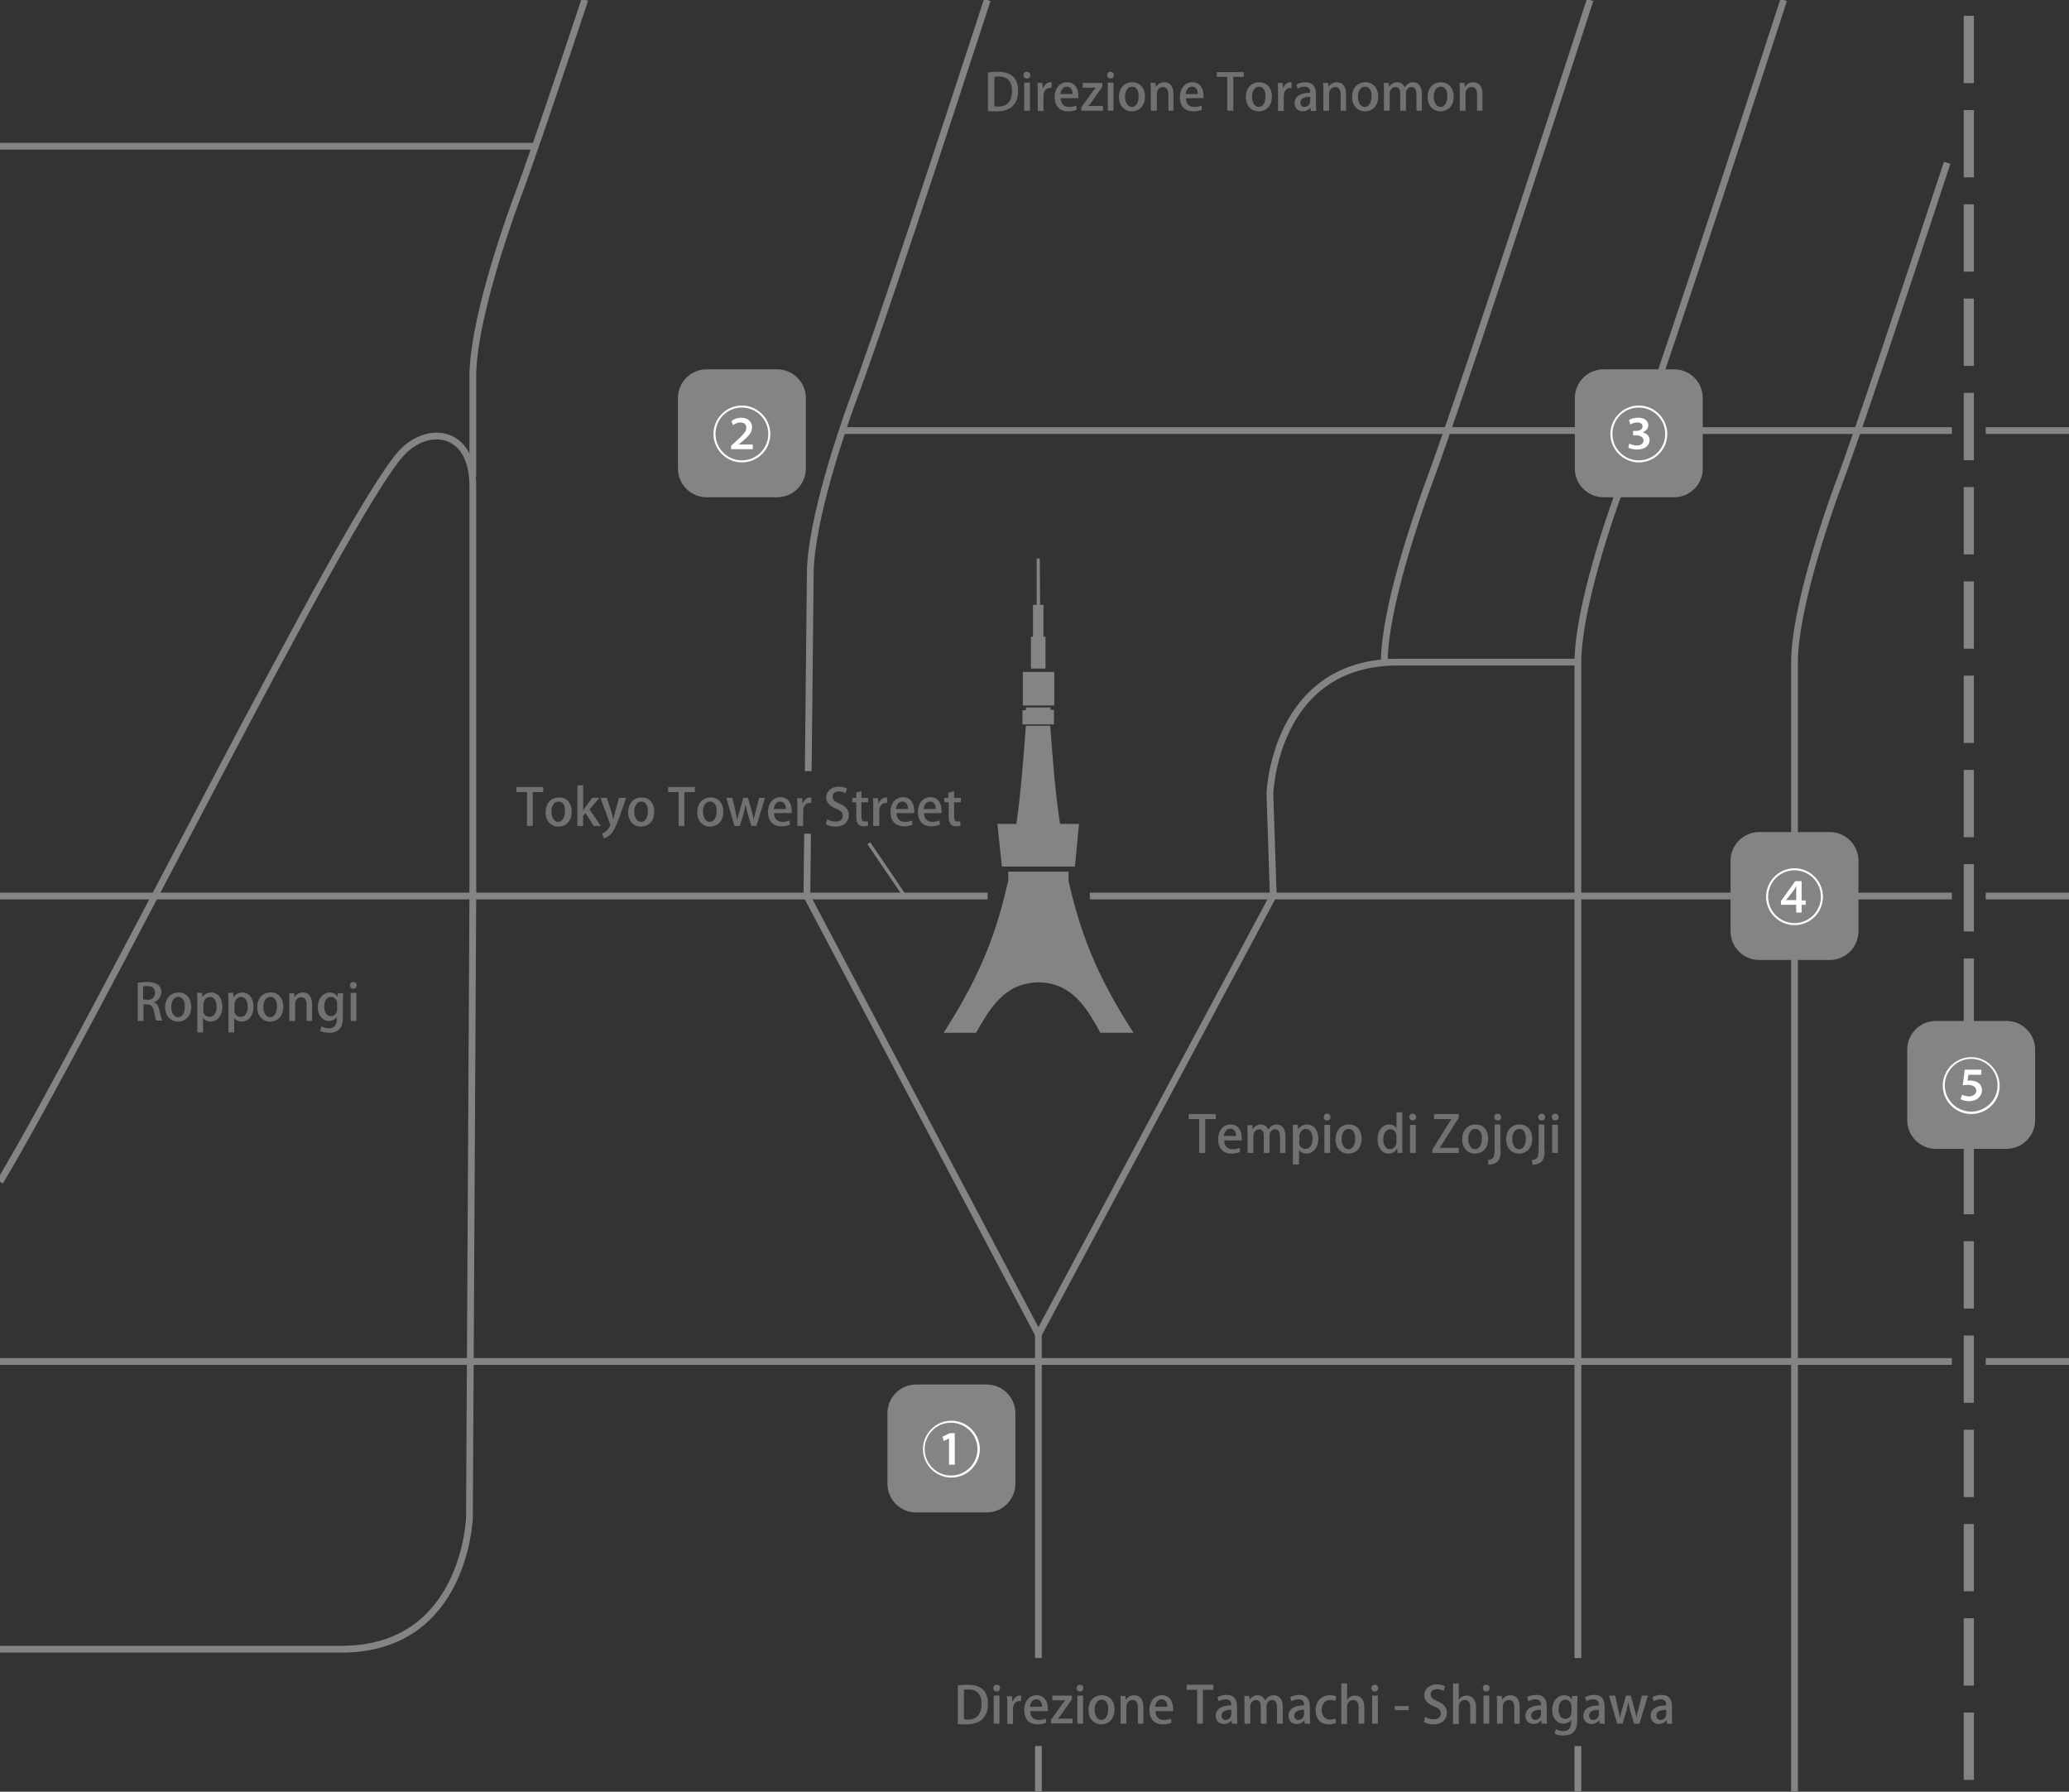 <?xml version="1.0" encoding="utf-8"?>
<!-- Generator: Adobe Illustrator 21.1.0, SVG Export Plug-In . SVG Version: 6.00 Build 0)  -->
<svg version="1.1" id="レイヤー_1" xmlns="http://www.w3.org/2000/svg" xmlns:xlink="http://www.w3.org/1999/xlink" x="0px"
	 y="0px" viewBox="0 0 611.3 529.3" style="enable-background:new 0 0 611.3 529.3;" xml:space="preserve">
<rect x="0" y="0" width="611.3" height="529.3" fill="#333333" stroke="none"/>
<style type="text/css">
	.st0{clip-path:url(#SVGID_2_);fill:none;stroke:#848484;stroke-width:2;stroke-miterlimit:10;}
	.st1{clip-path:url(#SVGID_2_);fill:none;stroke:#848484;stroke-width:3;stroke-miterlimit:10;stroke-dasharray:19.891,7.956;}
	.st2{clip-path:url(#SVGID_2_);fill:#848484;}
	.st3{clip-path:url(#SVGID_2_);fill:#FFFFFF;}
	.st4{clip-path:url(#SVGID_2_);fill:none;stroke:#848484;stroke-miterlimit:10;}
	.st5{clip-path:url(#SVGID_2_);fill:#727171;}
</style>
<g>
	<defs>
		<rect id="SVGID_1_" width="611.3" height="529.3"/>
	</defs>
	<clipPath id="SVGID_2_">
		<use xlink:href="#SVGID_1_"  style="overflow:visible;"/>
	</clipPath>
	<path class="st0" d="M409,195.7c0-15.7,9.7-43.6,12.4-51c9.3-24.9,35.9-106.1,48.4-144.7"/>
	<path class="st0" d="M139.7,140.7v-29.5c0-15.7,9.7-43.6,12.4-51c4.3-11.4,12.2-34.7,20.7-60.3"/>
	<path class="st0" d="M530.2,529.3V195.7c0-15.7,9.7-43.6,12.4-51c6.3-16.7,20.3-59,32.7-96.6"/>
	<line class="st1" x1="581.7" y1="525.8" x2="581.7" y2="0.7"/>
	<line class="st0" x1="586.7" y1="402.2" x2="611.9" y2="402.2"/>
	<line class="st0" x1="0" y1="402.2" x2="576.7" y2="402.2"/>
	<line class="st0" x1="586.7" y1="264.7" x2="611.9" y2="264.7"/>
	<line class="st0" x1="322" y1="264.7" x2="576.7" y2="264.7"/>
	<line class="st0" x1="0" y1="264.7" x2="291.8" y2="264.7"/>
	<line class="st0" x1="586.7" y1="127.2" x2="611.9" y2="127.2"/>
	<line class="st0" x1="249.2" y1="127.2" x2="576.7" y2="127.2"/>
	<line class="st0" x1="0" y1="43.2" x2="158.3" y2="43.2"/>
	<path class="st0" d="M306.8,394.2l69.4-129.6l-1-30.1c0,0,1.2-38.9,37.8-38.9h53.2"/>
	<path class="st0" d="M238.8,227.8l0.6-58.1c0-15.7,9.7-43.6,12.4-51c7.6-20.1,26.4-77.3,39.9-118.7"/>
	<polyline class="st0" points="306.8,394.2 238.4,264.7 238.6,246.3 	"/>
	<path class="st0" d="M0,349.1C29.3,299.9,101,154,118.3,134.2c7.7-8.8,21.4-7.6,21.4,9.4c0,6.2,0,121,0,121l-1,183.7
		c0,0-1.2,38.9-37.8,38.9H0"/>
	<path class="st2" d="M300,438.3c0,4.7-3.8,8.5-8.5,8.5h-20.8c-4.7,0-8.5-3.8-8.5-8.5v-20.8c0-4.7,3.8-8.5,8.5-8.5h20.8
		c4.7,0,8.5,3.8,8.5,8.5V438.3z"/>
	<path class="st3" d="M281.1,436.5c-4.6,0-8.4-3.8-8.4-8.4s3.8-8.4,8.4-8.4c4.6,0,8.4,3.8,8.4,8.4
		C289.5,432.7,285.7,436.5,281.1,436.5 M273.2,428.1c0,4.3,3.5,7.8,7.8,7.8c4.3,0,7.8-3.5,7.8-7.8c0-4.3-3.5-7.8-7.8-7.8
		C276.7,420.2,273.2,423.8,273.2,428.1 M280.5,424.9L280.5,424.9l-1.7,0.8l-0.3-1.3l2.1-1h1.5v9.3h-1.7V424.9z"/>
	<path class="st2" d="M238.1,138.4c0,4.7-3.8,8.5-8.5,8.5h-20.8c-4.7,0-8.5-3.8-8.5-8.5v-20.8c0-4.7,3.8-8.5,8.5-8.5h20.8
		c4.7,0,8.5,3.8,8.5,8.5V138.4z"/>
	<path class="st3" d="M219.2,136.6c-4.6,0-8.4-3.8-8.4-8.4c0-4.6,3.8-8.4,8.4-8.4c4.6,0,8.4,3.8,8.4,8.4
		C227.6,132.9,223.8,136.6,219.2,136.6 M211.4,128.2c0,4.3,3.5,7.8,7.8,7.8c4.3,0,7.8-3.5,7.8-7.8c0-4.3-3.5-7.8-7.8-7.8
		C214.8,120.4,211.4,123.9,211.4,128.2 M216,132.8v-1.1l1.1-1c2.5-2.3,3.4-3.2,3.4-4.3c0-0.8-0.4-1.6-1.8-1.6
		c-0.8,0-1.6,0.4-2.1,0.8l-0.5-1.2c0.7-0.6,1.8-1,2.9-1c2.3,0,3.2,1.5,3.2,2.8c0,1.7-1.2,2.8-3.2,4.5l-0.8,0.6v0h4.2v1.4H216z"/>
	<path class="st2" d="M549.1,275.1c0,4.7-3.8,8.5-8.5,8.5h-20.8c-4.7,0-8.5-3.8-8.5-8.5v-20.8c0-4.7,3.8-8.5,8.5-8.5h20.8
		c4.7,0,8.5,3.8,8.5,8.5V275.1z"/>
	<path class="st3" d="M530.2,273.3c-4.6,0-8.4-3.8-8.4-8.4c0-4.6,3.8-8.4,8.4-8.4s8.4,3.8,8.4,8.4
		C538.6,269.6,534.8,273.3,530.2,273.3 M522.4,264.9c0,4.3,3.5,7.8,7.8,7.8s7.8-3.5,7.8-7.8c0-4.3-3.5-7.8-7.8-7.8
		C525.9,257.1,522.4,260.6,522.4,264.9 M530.7,269.6v-2.3h-4.5v-1.1l4.2-5.9h1.9v5.7h1.2v1.3h-1.2v2.3H530.7z M530.7,266v-2.8
		c0-0.4,0-1,0-1.5h0c-0.3,0.5-0.5,1-0.8,1.4l-2.2,2.8v0H530.7z"/>
	<path class="st2" d="M601.3,330.9c0,4.7-3.8,8.5-8.5,8.5h-20.8c-4.7,0-8.5-3.8-8.5-8.5v-20.8c0-4.7,3.8-8.5,8.5-8.5h20.8
		c4.7,0,8.5,3.8,8.5,8.5V330.9z"/>
	<path class="st3" d="M582.4,329.1c-4.6,0-8.4-3.8-8.4-8.4c0-4.6,3.8-8.4,8.4-8.4c4.6,0,8.4,3.8,8.4,8.4
		C590.9,325.3,587.1,329.1,582.4,329.1 M574.6,320.6c0,4.3,3.5,7.8,7.8,7.8c4.3,0,7.8-3.5,7.8-7.8c0-4.3-3.5-7.8-7.8-7.8
		C578.1,312.8,574.6,316.4,574.6,320.6 M585.3,317.5h-3.7l-0.3,1.8c0.2,0,0.5-0.1,0.8-0.1c1.9,0,3.5,1,3.5,2.9
		c0,1.7-1.5,3.2-3.8,3.2c-1.1,0-2.1-0.3-2.5-0.6l0.4-1.3c0.4,0.2,1.2,0.5,2.1,0.5c1.1,0,2.1-0.7,2.1-1.6c0-1.1-0.8-1.8-2.6-1.8
		c-0.5,0-1,0.1-1.4,0.1l0.6-4.6h4.9V317.5z"/>
	<line class="st4" x1="256.7" y1="249.1" x2="267.3" y2="264.7"/>
	<path class="st5" d="M283.1,497.9c0.8-0.1,1.8-0.2,2.9-0.2c4.9,0,5.9,3,5.9,5.6v0c0,2.1-0.6,3.6-1.7,4.6c-1,1-2.7,1.5-4.7,1.5
		c-1,0-1.8,0-2.5-0.1V497.9z M284.8,507.9c0.3,0,0.7,0.1,1.1,0.1c2.6,0,4.1-1.5,4.1-4.7c0-2.8-1.4-4.2-3.9-4.2
		c-0.6,0-1.1,0.1-1.3,0.1V507.9z"/>
	<path class="st5" d="M294.5,499.7c-0.6,0-1-0.4-1-1c0-0.6,0.4-1,1-1c0.6,0,1,0.4,1,1C295.5,499.2,295.1,499.7,294.5,499.7
		 M295.3,509.2h-1.7v-8.3h1.7V509.2z"/>
	<path class="st5" d="M301.7,502.5c-0.2,0-0.3,0-0.5,0c-1.2,0-1.9,1-1.9,2.4v4.4h-1.7v-5.7c0-1,0-1.8-0.1-2.5h1.5l0.1,1.5h0.1
		c0.4-1,1.2-1.7,2.1-1.7c0.2,0,0.3,0,0.4,0V502.5z"/>
	<path class="st5" d="M309.1,508.9c-0.6,0.3-1.5,0.5-2.6,0.5c-2.5,0-3.9-1.7-3.9-4.2c0-2.5,1.4-4.4,3.7-4.4c2.3,0,3.3,1.9,3.3,4
		c0,0.3,0,0.5,0,0.7h-5.2c0,1.9,1.2,2.6,2.5,2.6c0.9,0,1.5-0.2,2.1-0.4L309.1,508.9z M307.9,504.2c0-1-0.4-2.2-1.7-2.2
		c-1.3,0-1.8,1.3-1.9,2.2H307.9z"/>
	<path class="st5" d="M316.7,500.9v1.1l-3.1,4.4c-0.3,0.5-0.7,0.9-1,1.3v0h4.3v1.4h-6.4v-1l3.2-4.5c0.4-0.5,0.7-0.9,1.1-1.3v0h-3.9
		v-1.4H316.7z"/>
	<path class="st5" d="M319.1,499.7c-0.6,0-1-0.4-1-1c0-0.6,0.4-1,1-1c0.6,0,1,0.4,1,1C320.1,499.2,319.7,499.7,319.1,499.7
		 M320,509.2h-1.7v-8.3h1.7V509.2z"/>
	<path class="st5" d="M329.3,505c0,3.1-2,4.4-3.9,4.4c-2.1,0-3.8-1.6-3.8-4.2c0-2.8,1.7-4.4,3.9-4.4
		C327.9,500.8,329.3,502.5,329.3,505 M325.5,502.1c-1.5,0-2.1,1.6-2.1,3c0,1.6,0.8,3,2,3c1.3,0,2-1.4,2-3
		C327.6,503.7,327,502.1,325.5,502.1"/>
	<path class="st5" d="M337.9,509.2h-1.7v-4.8c0-1.2-0.4-2.2-1.6-2.2c-0.9,0-1.8,0.7-1.8,2v5h-1.7v-5.9c0-0.9,0-1.6-0.1-2.3h1.5
		l0.1,1.2h0c0.4-0.7,1.3-1.4,2.5-1.4c1.3,0,2.7,0.8,2.7,3.4V509.2z"/>
	<path class="st5" d="M346.1,508.9c-0.6,0.3-1.5,0.5-2.6,0.5c-2.5,0-3.9-1.7-3.9-4.2c0-2.5,1.4-4.4,3.7-4.4c2.3,0,3.3,1.9,3.3,4
		c0,0.3,0,0.5,0,0.7h-5.2c0,1.9,1.2,2.6,2.5,2.6c0.9,0,1.5-0.2,2.1-0.4L346.1,508.9z M344.9,504.2c0-1-0.4-2.2-1.7-2.2
		c-1.3,0-1.8,1.3-1.9,2.2H344.9z"/>
	<polygon class="st5" points="358.5,499.2 355.4,499.2 355.4,509.2 353.7,509.2 353.7,499.2 350.6,499.2 350.6,497.7 358.5,497.7 	
		"/>
	<path class="st5" d="M365.5,507.2c0,0.7,0,1.4,0.1,2H364l-0.1-1h0c-0.5,0.6-1.3,1.1-2.3,1.1c-1.5,0-2.4-1.1-2.4-2.4
		c0-2.1,1.8-3.1,4.6-3.1c0-0.6,0-1.8-1.7-1.8c-0.7,0-1.5,0.2-2,0.6l-0.4-1.2c0.6-0.4,1.6-0.7,2.7-0.7c2.4,0,3.1,1.6,3.1,3.4V507.2z
		 M363.8,505.1c-1.4,0-2.9,0.3-2.9,1.7c0,0.9,0.6,1.3,1.2,1.3c0.9,0,1.7-0.7,1.7-1.7V505.1z"/>
	<path class="st5" d="M379,509.2h-1.7v-4.7c0-1.4-0.4-2.3-1.5-2.3c-0.8,0-1.6,0.7-1.6,1.9v5.1h-1.7v-5c0-1.2-0.4-2-1.4-2
		c-0.8,0-1.7,0.7-1.7,2v5h-1.7v-5.9c0-0.9,0-1.6-0.1-2.3h1.5l0.1,1.2h0c0.4-0.7,1.2-1.4,2.4-1.4c1,0,1.8,0.6,2.2,1.5h0
		c0.6-0.9,1.4-1.5,2.6-1.5c1.2,0,2.6,0.8,2.6,3.4V509.2z"/>
	<path class="st5" d="M387,507.2c0,0.7,0,1.4,0.1,2h-1.6l-0.1-1h0c-0.5,0.6-1.3,1.1-2.3,1.1c-1.5,0-2.4-1.1-2.4-2.4
		c0-2.1,1.8-3.1,4.6-3.1c0-0.6,0-1.8-1.7-1.8c-0.7,0-1.5,0.2-2,0.6l-0.4-1.2c0.6-0.4,1.6-0.7,2.7-0.7c2.4,0,3.1,1.6,3.1,3.4V507.2z
		 M385.3,505.1c-1.4,0-2.9,0.3-2.9,1.7c0,0.9,0.6,1.3,1.2,1.3c0.9,0,1.7-0.7,1.7-1.7V505.1z"/>
	<path class="st5" d="M394.7,509c-0.4,0.2-1.2,0.4-2.1,0.4c-2.4,0-3.9-1.6-3.9-4.2c0-2.5,1.6-4.4,4.3-4.4c0.8,0,1.5,0.2,1.8,0.4
		l-0.3,1.3c-0.3-0.2-0.8-0.3-1.5-0.3c-1.6,0-2.5,1.3-2.5,2.9c0,1.8,1.1,2.9,2.5,2.9c0.7,0,1.2-0.2,1.6-0.3L394.7,509z"/>
	<path class="st5" d="M403.1,509.2h-1.7v-4.8c0-1.2-0.4-2.2-1.6-2.2c-0.9,0-1.8,0.7-1.8,2v5.1h-1.7v-12h1.7v4.9h0
		c0.5-0.9,1.5-1.3,2.4-1.3c1.2,0,2.7,0.8,2.7,3.4V509.2z"/>
	<path class="st5" d="M406.2,499.7c-0.6,0-1-0.4-1-1c0-0.6,0.4-1,1-1c0.6,0,1,0.4,1,1C407.2,499.2,406.8,499.7,406.2,499.7
		 M407.1,509.2h-1.7v-8.3h1.7V509.2z"/>
	<rect x="412.1" y="504" class="st5" width="4.1" height="1.2"/>
	<path class="st5" d="M426.6,499.5c-0.4-0.2-1.1-0.5-2-0.5c-1.4,0-1.9,0.8-1.9,1.5c0,1,0.6,1.5,2.1,2.1c1.8,0.8,2.7,1.8,2.7,3.4
		c0,1.9-1.4,3.4-4,3.4c-1.1,0-2.2-0.3-2.8-0.7l0.4-1.5c0.6,0.4,1.5,0.7,2.5,0.7c1.4,0,2.1-0.7,2.1-1.7c0-1-0.6-1.6-2-2.1
		c-1.7-0.7-2.9-1.7-2.9-3.3c0-1.8,1.5-3.2,3.7-3.2c1.1,0,1.9,0.3,2.4,0.5L426.6,499.5z"/>
	<path class="st5" d="M436.1,509.2h-1.7v-4.8c0-1.2-0.4-2.2-1.6-2.2c-0.9,0-1.8,0.7-1.8,2v5.1h-1.7v-12h1.7v4.9h0
		c0.5-0.9,1.5-1.3,2.4-1.3c1.2,0,2.7,0.8,2.7,3.4V509.2z"/>
	<path class="st5" d="M439.1,499.7c-0.6,0-1-0.4-1-1c0-0.6,0.4-1,1-1c0.6,0,1,0.4,1,1C440.1,499.2,439.8,499.7,439.1,499.7
		 M440,509.2h-1.7v-8.3h1.7V509.2z"/>
	<path class="st5" d="M449.1,509.2h-1.7v-4.8c0-1.2-0.4-2.2-1.6-2.2c-0.9,0-1.8,0.7-1.8,2v5h-1.7v-5.9c0-0.9,0-1.6-0.1-2.3h1.5
		l0.1,1.2h0c0.4-0.7,1.3-1.4,2.5-1.4c1.3,0,2.7,0.8,2.7,3.4V509.2z"/>
	<path class="st5" d="M457,507.2c0,0.7,0,1.4,0.1,2h-1.6l-0.1-1h0c-0.5,0.6-1.3,1.1-2.3,1.1c-1.5,0-2.4-1.1-2.4-2.4
		c0-2.1,1.8-3.1,4.6-3.1c0-0.6,0-1.8-1.7-1.8c-0.7,0-1.5,0.2-2,0.6l-0.4-1.2c0.6-0.4,1.6-0.7,2.7-0.7c2.4,0,3.1,1.6,3.1,3.4V507.2z
		 M455.3,505.1c-1.4,0-2.9,0.3-2.9,1.7c0,0.9,0.6,1.3,1.2,1.3c0.9,0,1.7-0.7,1.7-1.7V505.1z"/>
	<path class="st5" d="M466.1,500.9c0,0.6-0.1,1.3-0.1,2.4v4.7c0,1.6-0.1,4.7-4.1,4.7c-1,0-2-0.2-2.6-0.6l0.4-1.3
		c0.5,0.3,1.3,0.6,2.2,0.6c1.4,0,2.3-0.8,2.3-2.6V508h0c-0.4,0.7-1.2,1.2-2.3,1.2c-1.9,0-3.3-1.7-3.3-4c0-2.8,1.7-4.4,3.5-4.4
		c1.2,0,1.9,0.6,2.3,1.3h0l0.1-1.1H466.1z M464.3,504.1c0-1.1-0.7-2-1.8-2c-1.2,0-2,1.1-2,2.9c0,1.6,0.7,2.8,2,2.8
		c0.9,0,1.8-0.7,1.8-2.1V504.1z"/>
	<path class="st5" d="M474.1,507.2c0,0.7,0,1.4,0.1,2h-1.6l-0.1-1h0c-0.5,0.6-1.3,1.1-2.3,1.1c-1.5,0-2.4-1.1-2.4-2.4
		c0-2.1,1.8-3.1,4.6-3.1c0-0.6,0-1.8-1.7-1.8c-0.7,0-1.5,0.2-2,0.6l-0.4-1.2c0.6-0.4,1.6-0.7,2.7-0.7c2.4,0,3.1,1.6,3.1,3.4V507.2z
		 M472.4,505.1c-1.4,0-2.9,0.3-2.9,1.7c0,0.9,0.6,1.3,1.2,1.3c0.9,0,1.7-0.7,1.7-1.7V505.1z"/>
	<path class="st5" d="M486.9,500.9l-2.5,8.3h-1.6l-1.1-3.7c-0.3-0.9-0.4-1.7-0.6-2.6h0c-0.2,1-0.4,1.8-0.6,2.7l-1.1,3.6h-1.6
		l-2.4-8.3h1.8l0.9,4c0.2,0.9,0.4,1.8,0.5,2.6h0c0.2-0.9,0.4-1.8,0.7-2.6l1.1-4h1.4l1.1,3.9c0.3,1,0.5,1.8,0.6,2.7h0
		c0.1-0.9,0.3-1.7,0.6-2.7l1-3.9H486.9z"/>
	<path class="st5" d="M494,507.2c0,0.7,0,1.4,0.1,2h-1.6l-0.1-1h0c-0.5,0.6-1.3,1.1-2.3,1.1c-1.5,0-2.4-1.1-2.4-2.4
		c0-2.1,1.8-3.1,4.6-3.1c0-0.6,0-1.8-1.7-1.8c-0.7,0-1.5,0.2-2,0.6l-0.4-1.2c0.6-0.4,1.6-0.7,2.7-0.7c2.4,0,3.1,1.6,3.1,3.4V507.2z
		 M492.3,505.1c-1.4,0-2.9,0.3-2.9,1.7c0,0.9,0.6,1.3,1.2,1.3c0.9,0,1.7-0.7,1.7-1.7V505.1z"/>
	<path class="st5" d="M292,21.4c0.8-0.1,1.8-0.2,2.9-0.2c4.9,0,5.9,3,5.9,5.6v0c0,2.1-0.6,3.6-1.7,4.6c-1,1-2.7,1.5-4.7,1.5
		c-1,0-1.8,0-2.5-0.1V21.4z M293.8,31.4c0.3,0,0.7,0.1,1.1,0.1c2.6,0,4.1-1.5,4.1-4.7c0-2.8-1.4-4.2-3.9-4.2c-0.6,0-1.1,0.1-1.3,0.1
		V31.4z"/>
	<path class="st5" d="M303.4,23.2c-0.6,0-1-0.4-1-1c0-0.6,0.4-1,1-1s1,0.4,1,1C304.5,22.7,304.1,23.2,303.4,23.2 M304.3,32.7h-1.7
		v-8.3h1.7V32.7z"/>
	<path class="st5" d="M310.7,26c-0.2,0-0.3,0-0.5,0c-1.2,0-1.9,1-1.9,2.4v4.4h-1.7V27c0-1,0-1.8-0.1-2.5h1.5l0.1,1.5h0.1
		c0.4-1,1.2-1.7,2.1-1.7c0.2,0,0.3,0,0.4,0V26z"/>
	<path class="st5" d="M318.1,32.4c-0.6,0.3-1.5,0.5-2.6,0.5c-2.5,0-3.9-1.7-3.9-4.2c0-2.5,1.4-4.4,3.7-4.4c2.3,0,3.3,1.9,3.3,4
		c0,0.3,0,0.5,0,0.7h-5.2c0,1.9,1.2,2.6,2.5,2.6c0.9,0,1.5-0.2,2.1-0.4L318.1,32.4z M316.9,27.8c0-1-0.4-2.2-1.7-2.2
		c-1.3,0-1.8,1.3-1.9,2.2H316.9z"/>
	<path class="st5" d="M325.7,24.5v1.1l-3.1,4.4c-0.3,0.5-0.7,0.9-1,1.3v0h4.3v1.4h-6.4v-1l3.2-4.5c0.4-0.5,0.7-0.9,1.1-1.3v0h-3.9
		v-1.4H325.7z"/>
	<path class="st5" d="M328.1,23.2c-0.6,0-1-0.4-1-1c0-0.6,0.4-1,1-1c0.6,0,1,0.4,1,1C329.1,22.7,328.7,23.2,328.1,23.2 M329,32.7
		h-1.7v-8.3h1.7V32.7z"/>
	<path class="st5" d="M338.3,28.5c0,3.1-2,4.4-3.9,4.4c-2.1,0-3.8-1.6-3.8-4.2c0-2.8,1.7-4.4,3.9-4.4
		C336.8,24.3,338.3,26,338.3,28.5 M334.5,25.6c-1.5,0-2.1,1.6-2.1,3c0,1.6,0.8,3,2,3c1.3,0,2-1.4,2-3
		C336.5,27.2,336,25.6,334.5,25.6"/>
	<path class="st5" d="M346.9,32.7h-1.7v-4.8c0-1.2-0.4-2.2-1.6-2.2c-0.9,0-1.8,0.7-1.8,2v5H340v-5.9c0-0.9,0-1.6-0.1-2.3h1.5
		l0.1,1.2h0c0.4-0.7,1.3-1.4,2.5-1.4c1.3,0,2.7,0.8,2.7,3.4V32.7z"/>
	<path class="st5" d="M355.1,32.4c-0.6,0.3-1.5,0.5-2.6,0.5c-2.5,0-3.9-1.7-3.9-4.2c0-2.5,1.4-4.4,3.7-4.4c2.3,0,3.3,1.9,3.3,4
		c0,0.3,0,0.5,0,0.7h-5.2c0,1.9,1.2,2.6,2.5,2.6c0.9,0,1.5-0.2,2.1-0.4L355.1,32.4z M353.9,27.8c0-1-0.4-2.2-1.7-2.2
		c-1.3,0-1.8,1.3-1.9,2.2H353.9z"/>
	<polygon class="st5" points="367.5,22.7 364.4,22.7 364.4,32.7 362.6,32.7 362.6,22.7 359.5,22.7 359.5,21.3 367.5,21.3 	"/>
	<path class="st5" d="M375.8,28.5c0,3.1-2,4.4-3.9,4.4c-2.1,0-3.8-1.6-3.8-4.2c0-2.8,1.7-4.4,3.9-4.4
		C374.3,24.3,375.8,26,375.8,28.5 M372,25.6c-1.5,0-2.1,1.6-2.1,3c0,1.6,0.8,3,2,3c1.3,0,2-1.4,2-3C374,27.2,373.4,25.6,372,25.6"/>
	<path class="st5" d="M381.7,26c-0.1,0-0.3,0-0.5,0c-1.2,0-1.9,1-1.9,2.4v4.4h-1.7V27c0-1,0-1.8-0.1-2.5h1.5L379,26h0.1
		c0.4-1,1.2-1.7,2.1-1.7c0.2,0,0.3,0,0.4,0V26z"/>
	<path class="st5" d="M388.8,30.8c0,0.7,0,1.4,0.1,2h-1.6l-0.1-1h0c-0.5,0.6-1.3,1.1-2.3,1.1c-1.5,0-2.4-1.1-2.4-2.4
		c0-2.1,1.8-3.1,4.6-3.1c0-0.6,0-1.8-1.7-1.8c-0.7,0-1.5,0.2-2,0.6L383,25c0.6-0.4,1.6-0.7,2.7-0.7c2.4,0,3.1,1.6,3.1,3.4V30.8z
		 M387.1,28.6c-1.4,0-2.9,0.3-2.9,1.7c0,0.9,0.6,1.3,1.2,1.3c0.9,0,1.7-0.7,1.7-1.7V28.6z"/>
	<path class="st5" d="M397.8,32.7h-1.7v-4.8c0-1.2-0.4-2.2-1.6-2.2c-0.9,0-1.8,0.7-1.8,2v5H391v-5.9c0-0.9,0-1.6-0.1-2.3h1.5
		l0.1,1.2h0c0.4-0.7,1.3-1.4,2.5-1.4c1.3,0,2.7,0.8,2.7,3.4V32.7z"/>
	<path class="st5" d="M407.2,28.5c0,3.1-2,4.4-3.9,4.4c-2.1,0-3.8-1.6-3.8-4.2c0-2.8,1.7-4.4,3.9-4.4
		C405.7,24.3,407.2,26,407.2,28.5 M403.3,25.6c-1.5,0-2.1,1.6-2.1,3c0,1.6,0.8,3,2,3c1.3,0,2-1.4,2-3
		C405.4,27.2,404.8,25.6,403.3,25.6"/>
	<path class="st5" d="M420.2,32.7h-1.7V28c0-1.4-0.4-2.3-1.5-2.3c-0.8,0-1.6,0.7-1.6,1.9v5.1h-1.7v-5c0-1.2-0.4-2-1.4-2
		c-0.8,0-1.7,0.7-1.7,2v5h-1.7v-5.9c0-0.9,0-1.6-0.1-2.3h1.5l0.1,1.2h0c0.4-0.7,1.2-1.4,2.4-1.4c1.1,0,1.8,0.6,2.2,1.5h0
		c0.6-0.9,1.4-1.5,2.5-1.5c1.2,0,2.6,0.8,2.6,3.4V32.7z"/>
	<path class="st5" d="M429.5,28.5c0,3.1-2,4.4-3.9,4.4c-2.1,0-3.8-1.6-3.8-4.2c0-2.8,1.7-4.4,3.9-4.4C428,24.3,429.5,26,429.5,28.5
		 M425.7,25.6c-1.5,0-2.1,1.6-2.1,3c0,1.6,0.8,3,2,3c1.3,0,2-1.4,2-3C427.7,27.2,427.2,25.6,425.7,25.6"/>
	<path class="st5" d="M438.1,32.7h-1.7v-4.8c0-1.2-0.4-2.2-1.6-2.2c-0.9,0-1.8,0.7-1.8,2v5h-1.7v-5.9c0-0.9,0-1.6-0.1-2.3h1.5
		l0.1,1.2h0c0.4-0.7,1.3-1.4,2.5-1.4c1.3,0,2.7,0.8,2.7,3.4V32.7z"/>
	<polygon class="st5" points="359.2,330.6 356.1,330.6 356.1,340.6 354.3,340.6 354.3,330.6 351.2,330.6 351.2,329.1 359.2,329.1 	
		"/>
	<path class="st5" d="M366.4,340.3c-0.6,0.3-1.5,0.5-2.6,0.5c-2.5,0-3.9-1.7-3.9-4.2c0-2.5,1.4-4.4,3.7-4.4c2.3,0,3.3,1.9,3.3,4
		c0,0.3,0,0.5,0,0.7h-5.2c0,1.9,1.2,2.6,2.5,2.6c0.9,0,1.5-0.2,2.1-0.4L366.4,340.3z M365.2,335.6c0-1-0.4-2.2-1.7-2.2
		c-1.3,0-1.8,1.3-1.9,2.2H365.2z"/>
	<path class="st5" d="M379.9,340.6h-1.7v-4.7c0-1.4-0.4-2.3-1.5-2.3c-0.8,0-1.6,0.7-1.6,1.9v5.1h-1.7v-5c0-1.2-0.4-2-1.4-2
		c-0.8,0-1.7,0.7-1.7,2v5h-1.7v-5.9c0-0.9,0-1.6-0.1-2.3h1.5l0.1,1.2h0c0.4-0.7,1.2-1.4,2.4-1.4c1.1,0,1.8,0.6,2.2,1.5h0
		c0.6-0.9,1.4-1.5,2.5-1.5c1.2,0,2.6,0.8,2.6,3.4V340.6z"/>
	<path class="st5" d="M383.6,333.6c0.6-0.9,1.5-1.4,2.6-1.4c1.9,0,3.3,1.6,3.3,4.2c0,3-1.8,4.4-3.5,4.4c-1,0-1.8-0.5-2.2-1.1h0v4.3
		H382V335c0-1.1,0-1.9-0.1-2.7h1.5L383.6,333.6L383.6,333.6z M383.8,337.3c0,1.5,1,2.1,1.9,2.1c1.3,0,2.1-1.2,2.1-3
		c0-1.6-0.7-2.9-2-2.9c-1,0-1.9,1-1.9,2.2V337.3z"/>
	<path class="st5" d="M392.1,331c-0.6,0-1-0.4-1-1c0-0.6,0.4-1,1-1c0.6,0,1,0.4,1,1C393.1,330.6,392.7,331,392.1,331 M393,340.6
		h-1.7v-8.3h1.7V340.6z"/>
	<path class="st5" d="M402.3,336.4c0,3.1-2,4.4-3.9,4.4c-2.1,0-3.8-1.6-3.8-4.2c0-2.8,1.7-4.4,3.9-4.4
		C400.8,332.1,402.3,333.9,402.3,336.4 M398.5,333.5c-1.5,0-2.1,1.6-2.1,3c0,1.6,0.8,3,2,3c1.3,0,2-1.4,2-3
		C400.5,335.1,400,333.5,398.5,333.5"/>
	<path class="st5" d="M414.3,338.4c0,0.8,0,1.6,0.1,2.2h-1.5l-0.1-1.3h0c-0.4,0.8-1.3,1.5-2.5,1.5c-1.9,0-3.3-1.7-3.3-4.2
		c0-2.8,1.6-4.4,3.4-4.4c1.1,0,1.8,0.5,2.2,1.1h0v-4.7h1.7V338.4z M412.6,335.7c0-1.4-0.9-2.1-1.8-2.1c-1.3,0-2.1,1.3-2.1,3
		c0,1.6,0.7,2.9,2,2.9c1.1,0,1.9-1,1.9-2.1V335.7z"/>
	<path class="st5" d="M417.4,331c-0.6,0-1-0.4-1-1c0-0.6,0.4-1,1-1c0.6,0,1,0.4,1,1C418.4,330.6,418,331,417.4,331 M418.3,340.6
		h-1.7v-8.3h1.7V340.6z"/>
	<polygon class="st5" points="431,330.2 425.4,339.1 425.4,339.1 431,339.1 431,340.6 423.2,340.6 423.2,339.6 428.8,330.6 
		428.8,330.6 423.7,330.6 423.7,329.1 431,329.1 	"/>
	<path class="st5" d="M439.7,336.4c0,3.1-2,4.4-3.9,4.4c-2.1,0-3.8-1.6-3.8-4.2c0-2.8,1.7-4.4,3.9-4.4
		C438.3,332.1,439.7,333.9,439.7,336.4 M435.9,333.5c-1.5,0-2.1,1.6-2.1,3c0,1.6,0.8,3,2,3c1.3,0,2-1.4,2-3
		C438,335.1,437.4,333.5,435.9,333.5"/>
	<path class="st5" d="M443.4,339.8c0,1.7-0.3,2.7-1,3.4c-0.7,0.6-1.7,0.9-2.6,0.9l-0.2-1.4c1.8-0.2,2-1.1,2-3.5v-7h1.7V339.8z
		 M442.5,331c-0.6,0-1-0.4-1-1c0-0.6,0.4-1,1-1c0.6,0,1,0.4,1,1C443.6,330.6,443.2,331,442.5,331"/>
	<path class="st5" d="M452.7,336.4c0,3.1-2,4.4-3.9,4.4c-2.1,0-3.8-1.6-3.8-4.2c0-2.8,1.7-4.4,3.9-4.4
		C451.2,332.1,452.7,333.9,452.7,336.4 M448.9,333.5c-1.5,0-2.1,1.6-2.1,3c0,1.6,0.8,3,2,3c1.3,0,2-1.4,2-3
		C450.9,335.1,450.4,333.5,448.9,333.5"/>
	<path class="st5" d="M456.4,339.8c0,1.7-0.3,2.7-1,3.4c-0.7,0.6-1.7,0.9-2.6,0.9l-0.2-1.4c1.8-0.2,2-1.1,2-3.5v-7h1.7V339.8z
		 M455.5,331c-0.6,0-1-0.4-1-1c0-0.6,0.4-1,1-1c0.6,0,1,0.4,1,1C456.5,330.6,456.2,331,455.5,331"/>
	<path class="st5" d="M459.5,331c-0.6,0-1-0.4-1-1c0-0.6,0.4-1,1-1c0.6,0,1,0.4,1,1C460.5,330.6,460.1,331,459.5,331 M460.3,340.6
		h-1.7v-8.3h1.7V340.6z"/>
	<polygon class="st5" points="160.5,234 157.4,234 157.4,244 155.7,244 155.7,234 152.6,234 152.6,232.5 160.5,232.5 	"/>
	<path class="st5" d="M168.9,239.8c0,3.1-2,4.4-3.9,4.4c-2.1,0-3.8-1.6-3.8-4.2c0-2.8,1.7-4.4,3.9-4.4
		C167.4,235.5,168.9,237.2,168.9,239.8 M165,236.8c-1.5,0-2.1,1.6-2.1,3c0,1.6,0.8,3,2,3c1.3,0,2-1.4,2-3
		C167.1,238.4,166.5,236.8,165,236.8"/>
	<path class="st5" d="M177.5,244h-2.1l-2.4-3.8l-0.7,0.8v3h-1.7v-12h1.7v7.5h0c0.2-0.3,0.4-0.7,0.6-1l2.1-2.8h2.1l-2.9,3.4
		L177.5,244z"/>
	<path class="st5" d="M185,235.7l-2,5.7c-1,2.7-1.7,4.2-2.7,5.2c-0.8,0.7-1.5,1-1.9,1.1l-0.5-1.5c1.8-0.6,2.4-2.3,2.4-2.5
		c0-0.1,0-0.2-0.1-0.4l-2.8-7.6h1.9l1.5,4.7c0.2,0.5,0.3,1.2,0.4,1.7h0c0.1-0.5,0.3-1.1,0.4-1.7l1.3-4.7H185z"/>
	<path class="st5" d="M193.3,239.8c0,3.1-2,4.4-3.9,4.4c-2.1,0-3.8-1.6-3.8-4.2c0-2.8,1.7-4.4,3.9-4.4
		C191.8,235.5,193.3,237.2,193.3,239.8 M189.5,236.8c-1.5,0-2.1,1.6-2.1,3c0,1.6,0.8,3,2,3c1.3,0,2-1.4,2-3
		C191.5,238.4,191,236.8,189.5,236.8"/>
	<polygon class="st5" points="205.3,234 202.2,234 202.2,244 200.5,244 200.5,234 197.4,234 197.4,232.5 205.3,232.5 	"/>
	<path class="st5" d="M213.7,239.8c0,3.1-2,4.4-3.9,4.4c-2.1,0-3.8-1.6-3.8-4.2c0-2.8,1.7-4.4,3.9-4.4
		C212.2,235.5,213.7,237.2,213.7,239.8 M209.8,236.8c-1.5,0-2.1,1.6-2.1,3c0,1.6,0.8,3,2,3c1.3,0,2-1.4,2-3
		C211.9,238.4,211.3,236.8,209.8,236.8"/>
	<path class="st5" d="M226,235.7l-2.5,8.3H222l-1.1-3.7c-0.3-0.9-0.4-1.7-0.6-2.6h0c-0.2,1-0.4,1.8-0.6,2.7l-1.1,3.6h-1.6l-2.4-8.3
		h1.8l0.9,4c0.2,0.9,0.4,1.8,0.5,2.6h0c0.2-0.9,0.4-1.8,0.7-2.6l1.1-4h1.4l1.1,3.9c0.3,1,0.5,1.8,0.6,2.7h0c0.1-0.9,0.3-1.7,0.6-2.7
		l1-3.9H226z"/>
	<path class="st5" d="M233.4,243.6c-0.6,0.3-1.5,0.5-2.6,0.5c-2.5,0-3.9-1.7-3.9-4.2c0-2.5,1.4-4.4,3.7-4.4c2.3,0,3.3,1.9,3.3,4
		c0,0.3,0,0.5,0,0.7h-5.2c0,1.9,1.2,2.6,2.5,2.6c0.9,0,1.5-0.2,2.1-0.4L233.4,243.6z M232.2,239c0-1-0.4-2.2-1.7-2.2
		c-1.3,0-1.8,1.3-1.9,2.2H232.2z"/>
	<path class="st5" d="M239.7,237.2c-0.1,0-0.3,0-0.5,0c-1.2,0-1.9,1-1.9,2.4v4.4h-1.7v-5.7c0-1,0-1.8-0.1-2.5h1.5l0.1,1.5h0.1
		c0.4-1,1.2-1.7,2.1-1.7c0.2,0,0.3,0,0.4,0V237.2z"/>
	<path class="st5" d="M249.9,234.3c-0.4-0.2-1.1-0.5-2-0.5c-1.4,0-1.9,0.8-1.9,1.5c0,1,0.6,1.5,2.1,2.1c1.8,0.8,2.7,1.8,2.7,3.4
		c0,1.9-1.4,3.4-4,3.4c-1.1,0-2.2-0.3-2.8-0.7l0.4-1.5c0.6,0.4,1.5,0.7,2.5,0.7c1.4,0,2.1-0.7,2.1-1.7c0-1-0.6-1.6-2-2.1
		c-1.7-0.7-2.9-1.7-2.9-3.3c0-1.8,1.5-3.2,3.7-3.2c1.1,0,1.9,0.3,2.4,0.5L249.9,234.3z"/>
	<path class="st5" d="M252.8,234.2l1.7-0.5v2h2v1.3h-2v4.2c0,1,0.3,1.5,1.1,1.5c0.3,0,0.6,0,0.8-0.1l0.1,1.3
		c-0.3,0.1-0.8,0.2-1.3,0.2c-0.7,0-1.3-0.2-1.6-0.6c-0.4-0.5-0.6-1.1-0.6-2.2V237h-1.2v-1.3h1.2V234.2z"/>
	<path class="st5" d="M262.2,237.2c-0.1,0-0.3,0-0.5,0c-1.2,0-1.9,1-1.9,2.4v4.4H258v-5.7c0-1,0-1.8-0.1-2.5h1.5l0.1,1.5h0.1
		c0.4-1,1.2-1.7,2.1-1.7c0.2,0,0.3,0,0.4,0V237.2z"/>
	<path class="st5" d="M269.6,243.6c-0.6,0.3-1.5,0.5-2.6,0.5c-2.5,0-3.9-1.7-3.9-4.2c0-2.5,1.4-4.4,3.7-4.4c2.3,0,3.3,1.9,3.3,4
		c0,0.3,0,0.5,0,0.7h-5.2c0,1.9,1.2,2.6,2.5,2.6c0.9,0,1.5-0.2,2.1-0.4L269.6,243.6z M268.3,239c0-1-0.4-2.2-1.7-2.2
		c-1.3,0-1.8,1.3-1.9,2.2H268.3z"/>
	<path class="st5" d="M277.7,243.6c-0.6,0.3-1.5,0.5-2.6,0.5c-2.5,0-3.9-1.7-3.9-4.2c0-2.5,1.4-4.4,3.7-4.4c2.3,0,3.3,1.9,3.3,4
		c0,0.3,0,0.5,0,0.7h-5.2c0,1.9,1.2,2.6,2.5,2.6c0.9,0,1.5-0.2,2.1-0.4L277.7,243.6z M276.5,239c0-1-0.4-2.2-1.7-2.2
		c-1.3,0-1.8,1.3-1.9,2.2H276.5z"/>
	<path class="st5" d="M280.2,234.2l1.7-0.5v2h2v1.3h-2v4.2c0,1,0.3,1.5,1,1.5c0.3,0,0.6,0,0.8-0.1l0.1,1.3c-0.3,0.1-0.8,0.2-1.3,0.2
		c-0.7,0-1.3-0.2-1.6-0.6c-0.4-0.5-0.6-1.1-0.6-2.2V237H279v-1.3h1.2V234.2z"/>
	<path class="st5" d="M45.5,296.1c0.9,0.3,1.3,1.1,1.6,2.3c0.3,1.5,0.6,2.7,0.9,3.1h-1.8c-0.2-0.3-0.4-1.3-0.7-2.7
		c-0.3-1.5-0.9-2.1-2.1-2.1h-1v4.9h-1.7v-11.3c0.7-0.1,1.8-0.2,2.8-0.2c1.5,0,2.6,0.3,3.3,0.9c0.6,0.5,0.9,1.3,0.9,2.2
		C47.5,294.7,46.6,295.7,45.5,296.1L45.5,296.1z M43.5,295.4c1.4,0,2.3-0.8,2.3-2.1c0-1.5-1-2-2.3-2c-0.6,0-1,0-1.2,0.1v3.9H43.5z"
		/>
	<path class="st5" d="M56.5,297.4c0,3.1-2,4.4-3.9,4.4c-2.1,0-3.8-1.6-3.8-4.2c0-2.8,1.7-4.4,3.9-4.4
		C55,293.1,56.5,294.9,56.5,297.4 M52.7,294.5c-1.5,0-2.1,1.6-2.1,3c0,1.6,0.8,3,2,3c1.3,0,2-1.4,2-3
		C54.7,296.1,54.2,294.5,52.7,294.5"/>
	<path class="st5" d="M59.8,294.6c0.6-0.9,1.5-1.4,2.6-1.4c1.9,0,3.3,1.6,3.3,4.2c0,3-1.8,4.4-3.5,4.4c-1,0-1.8-0.5-2.2-1.1h0v4.3
		h-1.7V296c0-1.1,0-1.9-0.1-2.7h1.5L59.8,294.6L59.8,294.6z M60,298.3c0,1.5,1,2.1,1.9,2.1c1.3,0,2.1-1.2,2.1-3c0-1.6-0.7-2.9-2-2.9
		c-1,0-1.9,1-1.9,2.2V298.3z"/>
	<path class="st5" d="M69,294.6c0.6-0.9,1.5-1.4,2.6-1.4c1.9,0,3.3,1.6,3.3,4.2c0,3-1.8,4.4-3.5,4.4c-1,0-1.8-0.5-2.2-1.1h0v4.3
		h-1.7V296c0-1.1,0-1.9-0.1-2.7h1.5L69,294.6L69,294.6z M69.2,298.3c0,1.5,1,2.1,1.9,2.1c1.3,0,2.1-1.2,2.1-3c0-1.6-0.7-2.9-2-2.9
		c-1,0-1.9,1-1.9,2.2V298.3z"/>
	<path class="st5" d="M83.7,297.4c0,3.1-2,4.4-3.9,4.4c-2.1,0-3.8-1.6-3.8-4.2c0-2.8,1.7-4.4,3.9-4.4
		C82.2,293.1,83.7,294.9,83.7,297.4 M79.9,294.5c-1.5,0-2.1,1.6-2.1,3c0,1.6,0.8,3,2,3c1.3,0,2-1.4,2-3
		C81.9,296.1,81.4,294.5,79.9,294.5"/>
	<path class="st5" d="M92.3,301.6h-1.7v-4.8c0-1.2-0.4-2.2-1.6-2.2c-0.9,0-1.8,0.7-1.8,2v5h-1.7v-5.9c0-0.9,0-1.6-0.1-2.3h1.5
		l0.1,1.2h0c0.4-0.7,1.3-1.4,2.5-1.4c1.3,0,2.7,0.8,2.7,3.4V301.6z"/>
	<path class="st5" d="M101.4,293.3c0,0.6-0.1,1.3-0.1,2.4v4.7c0,1.7-0.1,4.7-4.1,4.7c-1,0-2-0.2-2.6-0.6l0.4-1.3
		c0.5,0.3,1.3,0.6,2.2,0.6c1.3,0,2.3-0.8,2.3-2.6v-0.8h0c-0.4,0.7-1.2,1.2-2.3,1.2c-1.9,0-3.3-1.7-3.3-4c0-2.8,1.7-4.4,3.5-4.4
		c1.2,0,1.9,0.6,2.3,1.3h0l0.1-1.1H101.4z M99.6,296.5c0-1.1-0.7-2-1.8-2c-1.2,0-2,1.1-2,2.9c0,1.6,0.7,2.8,2,2.8
		c0.9,0,1.8-0.7,1.8-2.1V296.5z"/>
	<path class="st5" d="M104.4,292.1c-0.6,0-1-0.4-1-1c0-0.6,0.4-1,1-1s1,0.4,1,1C105.4,291.6,105,292.1,104.4,292.1 M105.3,301.6
		h-1.7v-8.3h1.7V301.6z"/>
	<path class="st0" d="M527,0c-12.5,38.6-39.1,119.8-48.4,144.7c-2.8,7.4-12.4,35.3-12.4,51v294.1"/>
	<line class="st0" x1="466.2" y1="515.8" x2="466.2" y2="529.3"/>
	<line class="st0" x1="306.8" y1="489.8" x2="306.8" y2="394.2"/>
	<line class="st0" x1="306.8" y1="515.8" x2="306.8" y2="529.3"/>
	<path class="st2" d="M296,256h21.6l1.2-12.6h-5.6c-1.4-9-2.1-18.4-2.9-29l-7.2,0c-0.8,10.6-1.5,20-2.8,29h-5.6L296,256z"/>
	<polygon class="st2" points="311.4,214 311.4,209.7 310.4,209.7 310.4,209 303.1,209 303.1,209.8 302.1,209.8 302.1,214 	"/>
	<rect x="302.2" y="198.5" class="st2" width="9.3" height="9.9"/>
	<polygon class="st2" points="308.9,188.1 308.3,188.1 308.3,178.7 307.3,178.7 307.2,165 306.3,165 306.3,178.7 305.2,178.7 
		305.2,188.1 304.6,188.1 304.6,197.5 308.9,197.5 	"/>
	<path class="st2" d="M315.7,260.2v-2.7h-17.8v2.6h0c-3.3,14.6-7.7,27.3-19.1,45h9.6c3.2-5.7,7-12.4,14-14.3
		c1.3-0.3,2.8-0.6,4.4-0.6c1.6,0,3.1,0.2,4.4,0.6c7,1.9,10.7,8.4,13.9,14.3l9.8,0C323.5,287.5,319,274.7,315.7,260.2"/>
	<path class="st2" d="M503.1,138.4c0,4.7-3.8,8.5-8.5,8.5h-20.8c-4.7,0-8.5-3.8-8.5-8.5v-20.8c0-4.7,3.8-8.5,8.5-8.5h20.8
		c4.7,0,8.5,3.8,8.5,8.5V138.4z"/>
	<path class="st3" d="M484.2,136.6c-4.6,0-8.4-3.8-8.4-8.4c0-4.6,3.8-8.4,8.4-8.4c4.6,0,8.4,3.8,8.4,8.4
		C492.6,132.9,488.8,136.6,484.2,136.6 M476.4,128.2c0,4.3,3.5,7.8,7.8,7.8c4.3,0,7.8-3.5,7.8-7.8c0-4.3-3.5-7.8-7.8-7.8
		C479.8,120.4,476.4,123.9,476.4,128.2 M481.4,131c0.4,0.3,1.3,0.6,2.2,0.6c1.5,0,2-0.9,2-1.4c0-1.2-1.2-1.6-2.3-1.6h-0.8v-1.3h0.8
		c0.9,0,2-0.3,2-1.3c0-0.6-0.4-1.2-1.6-1.2c-0.8,0-1.5,0.3-2,0.6l-0.4-1.3c0.5-0.4,1.6-0.7,2.7-0.7c2.1,0,3,1.1,3,2.2
		c0,1-0.6,1.7-1.7,2.1v0c1.2,0.3,2.1,1.1,2.1,2.3c0,1.5-1.3,2.8-3.7,2.8c-1.2,0-2.2-0.3-2.6-0.6L481.4,131z"/>
</g>
</svg>

